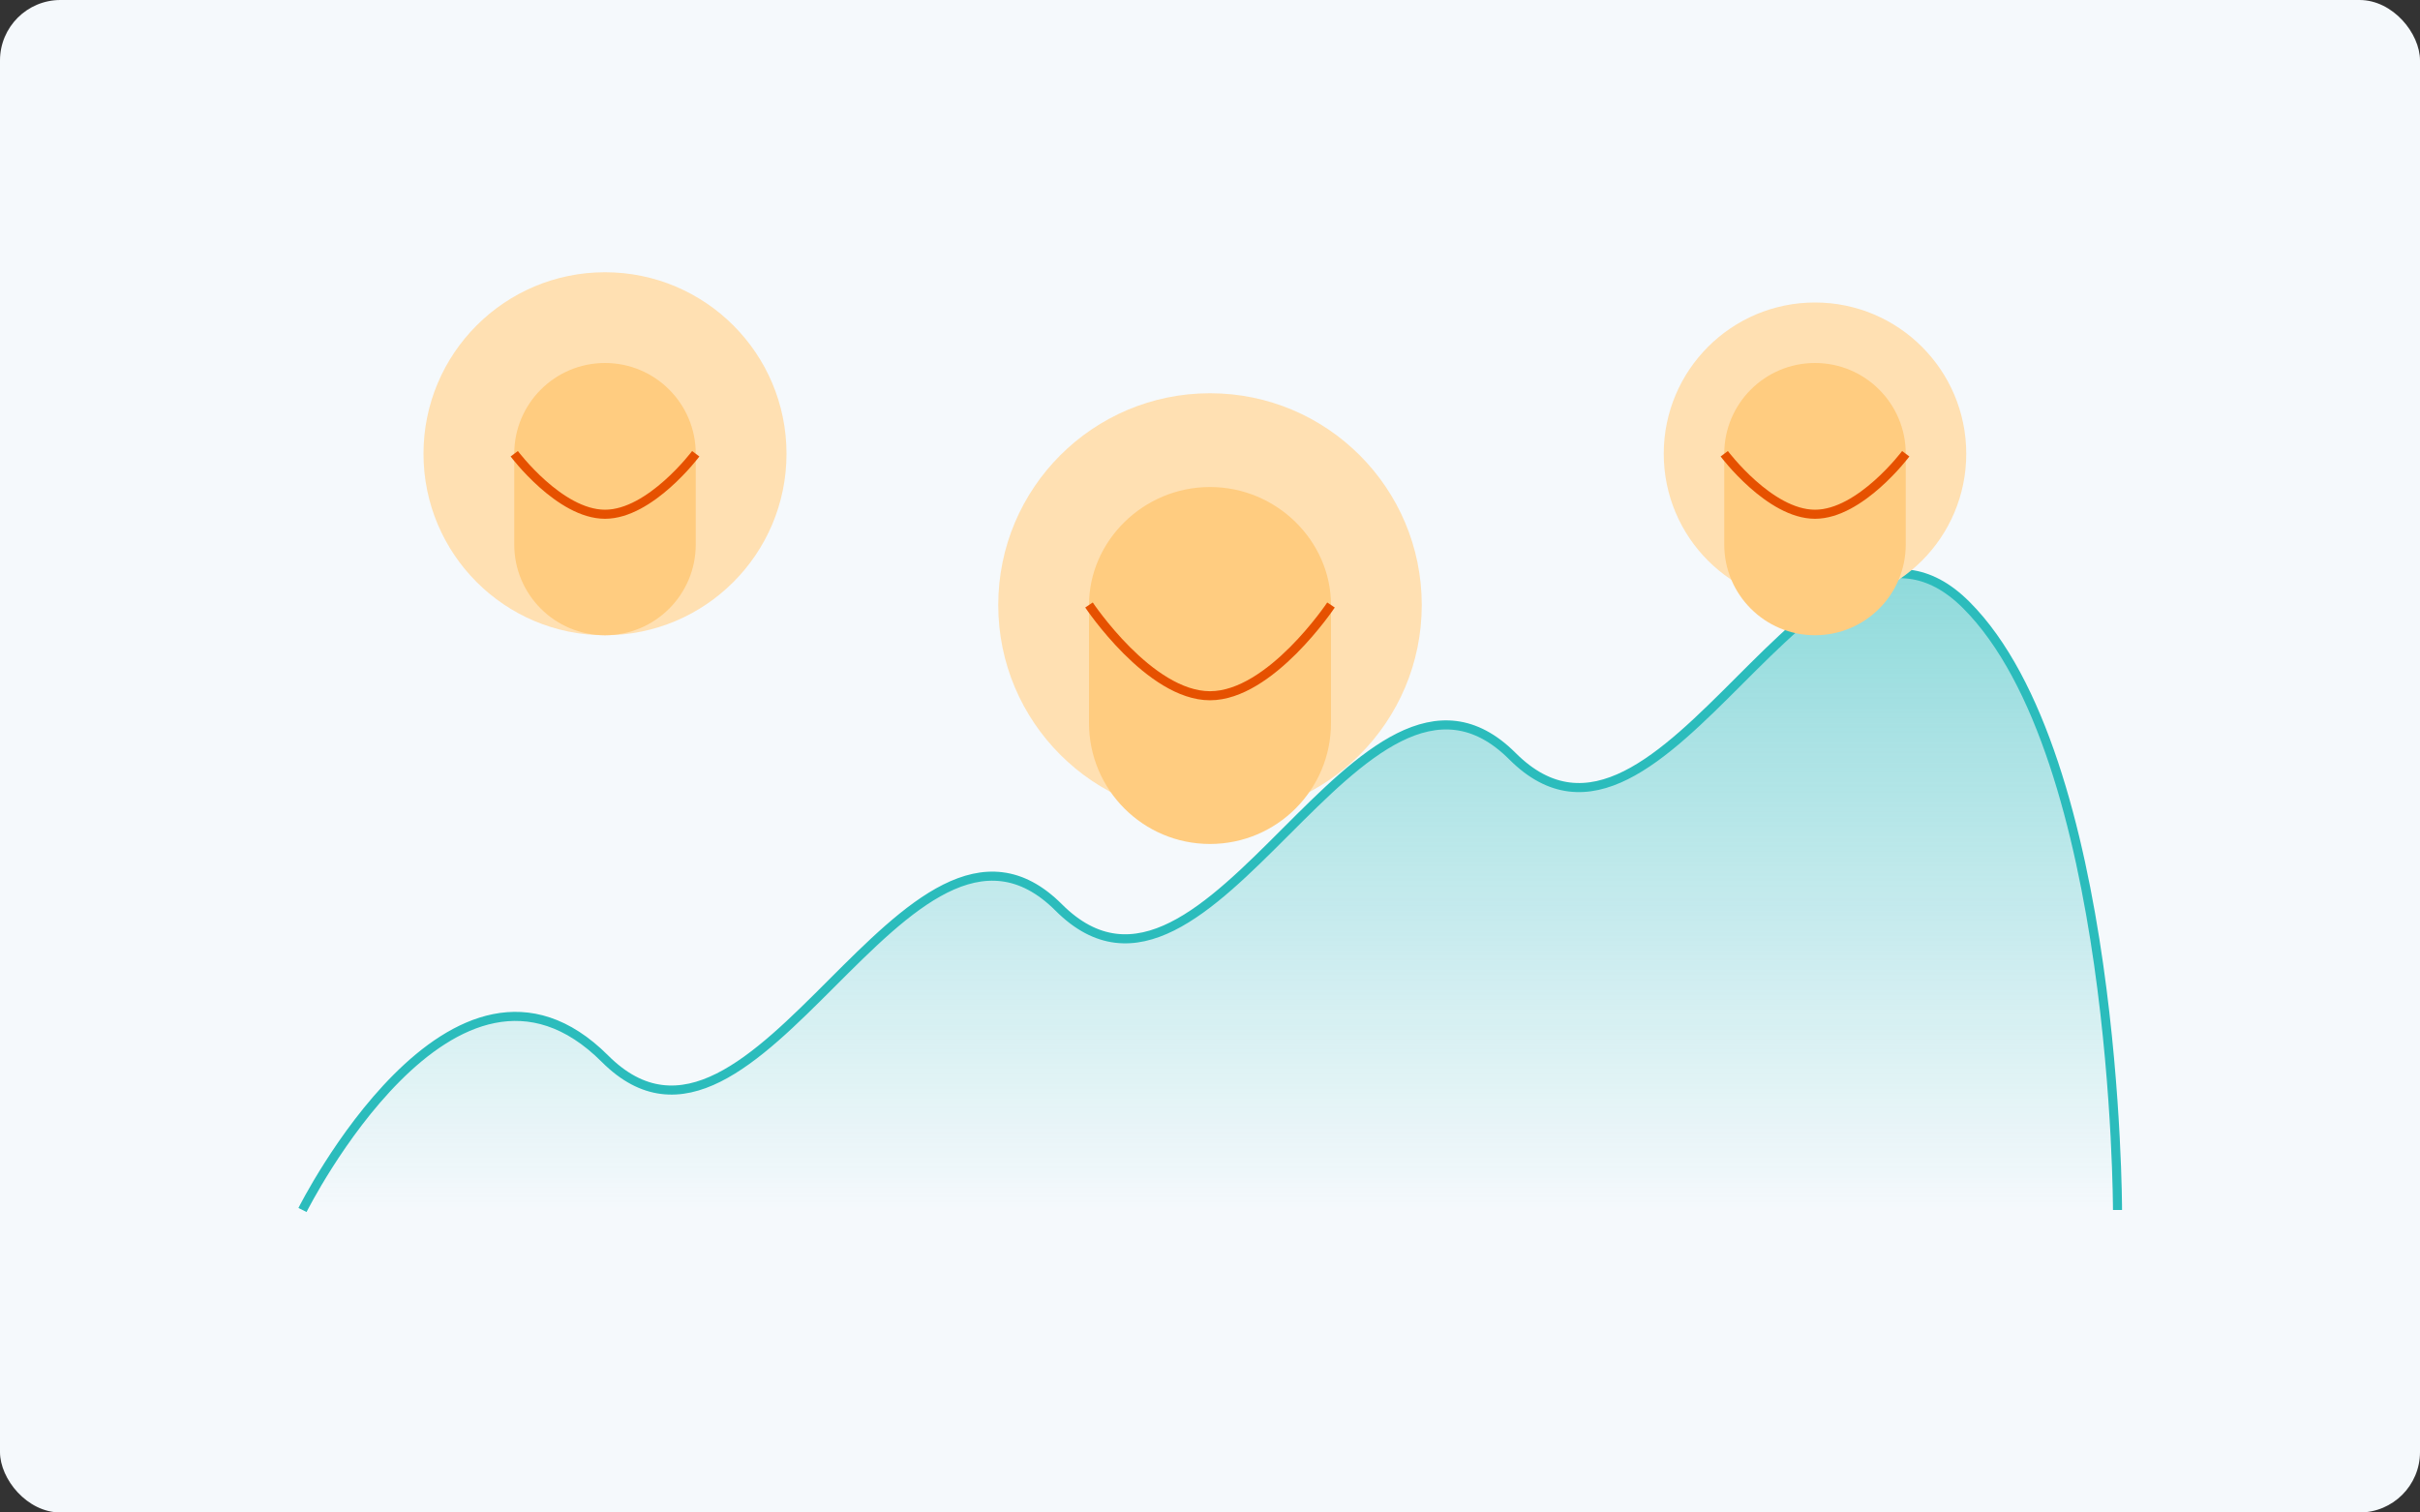 <?xml version="1.0" encoding="UTF-8" standalone="no"?>
<svg width="800" height="500" viewBox="0 0 800 500" fill="none" xmlns="http://www.w3.org/2000/svg">
  <rect x="0" y="0" width="800" height="500" fill="#333333" stroke="none"/>
  <!-- Background -->
  <rect width="800" height="500" rx="20" fill="#F5F9FC"/>
  
  <!-- Chart -->
  <path d="M100 400C100 400 150 300 200 350C250 400 300 250 350 300C400 350 450 200 500 250C550 300 600 150 650 200C700 250 700 400 700 400H100Z" fill="url(#paint0_linear)" fill-opacity="0.6"/>
  <path d="M100 400C100 400 150 300 200 350C250 400 300 250 350 300C400 350 450 200 500 250C550 300 600 150 650 200C700 250 700 400 700 400" stroke="#2BBCBC" stroke-width="3"/>
  
  <!-- Bread icons -->
  <circle cx="200" cy="150" r="60" fill="#FFE0B2"/>
  <path d="M170 150C170 133.431 183.431 120 200 120V120C216.569 120 230 133.431 230 150V180C230 196.569 216.569 210 200 210V210C183.431 210 170 196.569 170 180V150Z" fill="#FFCC80"/>
  <path d="M170 150C170 150 185 170 200 170C215 170 230 150 230 150" stroke="#E65100" stroke-width="3"/>
  
  <circle cx="400" cy="200" r="70" fill="#FFE0B2"/>
  <path d="M360 200C360 178.909 377.909 161 400 161V161C422.091 161 440 178.909 440 200V239C440 261.091 422.091 279 400 279V279C377.909 279 360 261.091 360 239V200Z" fill="#FFCC80"/>
  <path d="M360 200C360 200 380 230 400 230C420 230 440 200 440 200" stroke="#E65100" stroke-width="3"/>
  
  <circle cx="600" cy="150" r="50" fill="#FFE0B2"/>
  <path d="M570 150C570 133.431 583.431 120 600 120V120C616.569 120 630 133.431 630 150V180C630 196.569 616.569 210 600 210V210C583.431 210 570 196.569 570 180V150Z" fill="#FFCC80"/>
  <path d="M570 150C570 150 585 170 600 170C615 170 630 150 630 150" stroke="#E65100" stroke-width="3"/>
  
  <!-- Gradient definition -->
  <defs>
    <linearGradient id="paint0_linear" x1="400" y1="150" x2="400" y2="400" gradientUnits="userSpaceOnUse">
      <stop stop-color="#2BBCBC"/>
      <stop offset="1" stop-color="#2BBCBC" stop-opacity="0"/>
    </linearGradient>
  </defs>
</svg>
